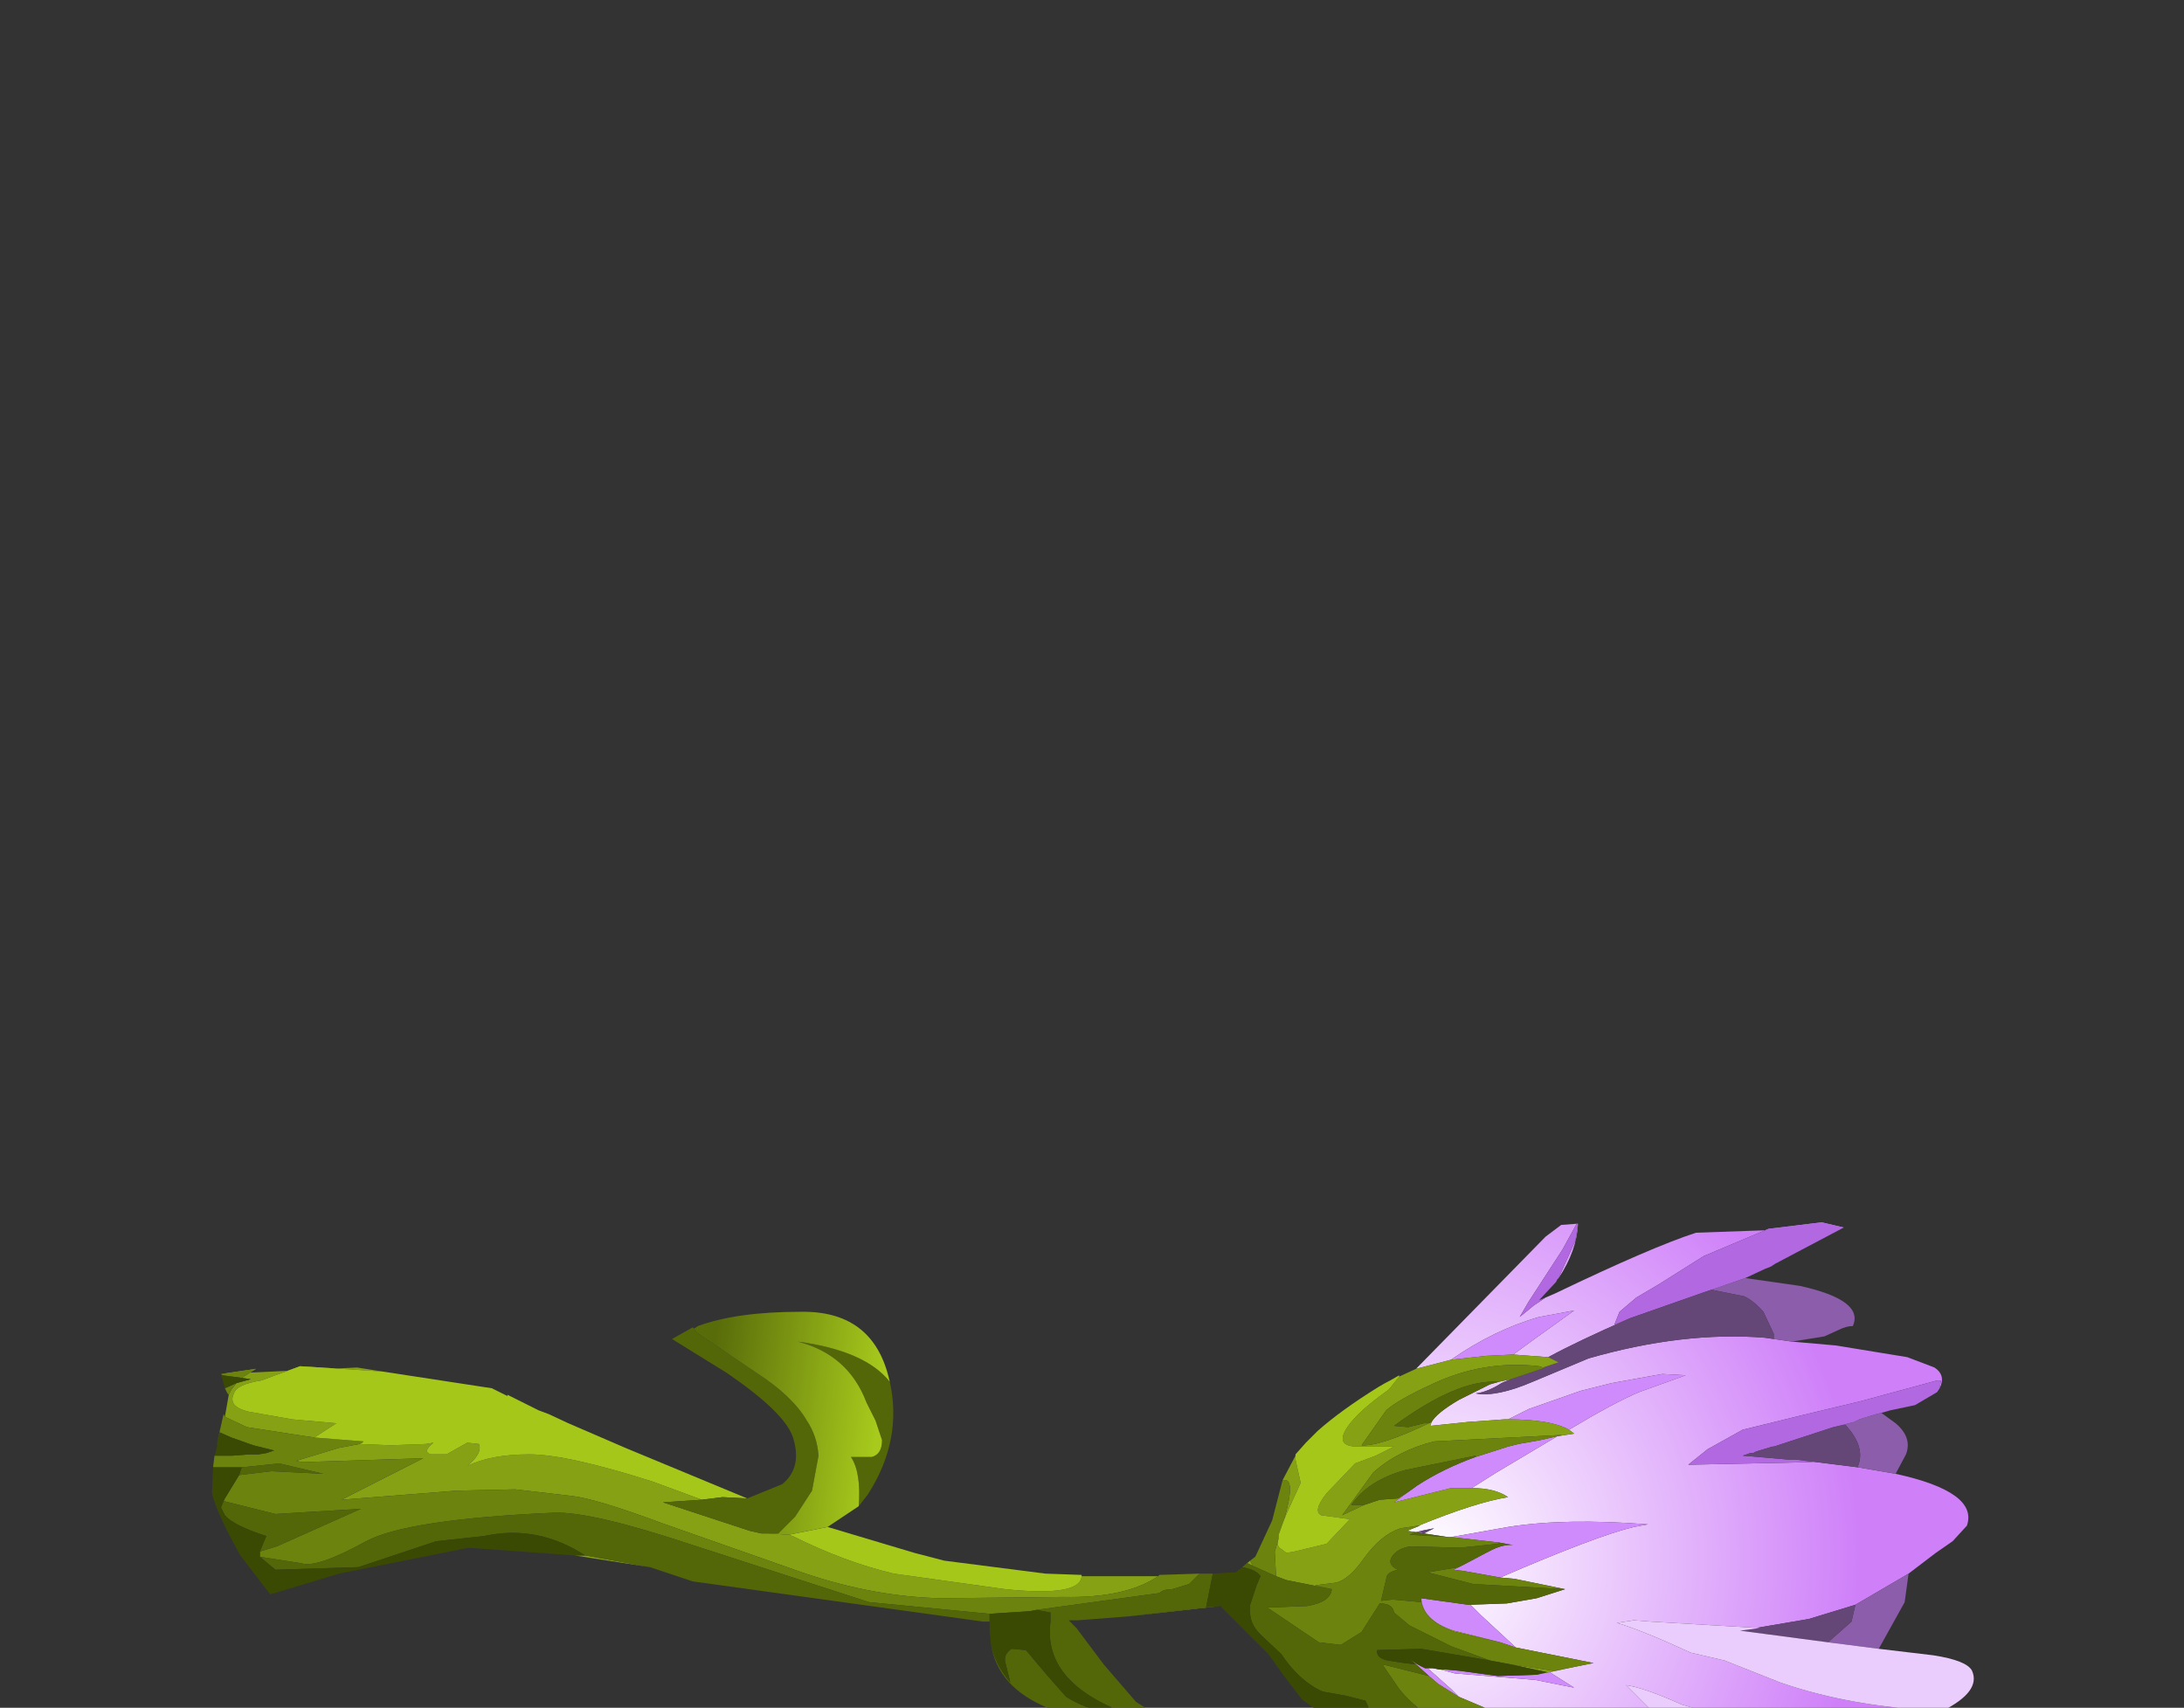 <?xml version="1.0" encoding="UTF-8" standalone="no"?>
<svg xmlns:xlink="http://www.w3.org/1999/xlink" height="52.7px" width="67.4px" xmlns="http://www.w3.org/2000/svg">
  <rect width="100%" height="100%" fill="#333333" stroke="none"/>
  <g transform="matrix(1.0, 0.0, 0.0, 1.0, 0.0, 0.0)">
    <use height="23.9" transform="matrix(0.8, 0.0, 0.0, 0.8, 6.5, 37.6)" width="68.0" xlink:href="#sprite0"/>
  </g>
  <defs>
    <g id="sprite0" transform="matrix(1.0, 0.0, 0.0, 1.0, 0.0, 0.0)">
      <use height="23.9" transform="matrix(1.0, 0.0, 0.0, 1.0, 0.0, 0.0)" width="68.0" xlink:href="#shape0"/>
    </g>
    <g id="shape0" transform="matrix(1.0, 0.0, 0.0, 1.0, 0.0, 0.0)">
      <path d="M61.0 4.75 L62.7 4.9 65.45 5.35 66.5 5.75 Q66.95 6.05 66.7 6.55 L66.75 6.25 66.6 6.25 63.65 7.05 61.35 7.6 59.1 8.15 57.75 8.9 57.0 9.5 61.75 9.4 61.85 9.4 61.15 9.3 63.55 9.6 65.0 9.85 Q68.2 10.55 67.75 11.85 L67.2 12.45 66.55 12.9 65.5 13.7 63.45 14.9 61.65 15.45 59.0 15.9 59.75 15.8 55.55 15.55 54.9 15.5 54.25 15.6 Q55.25 15.9 57.1 16.75 L58.4 17.05 60.55 17.9 Q63.3 18.85 66.8 19.0 L66.25 19.25 62.2 19.9 62.1 19.9 59.15 19.45 56.75 18.75 Q55.3 18.1 54.6 18.0 L55.45 18.85 Q55.95 19.1 57.2 19.9 L58.95 20.9 61.8 22.3 61.5 22.3 56.7 22.05 56.35 22.0 55.15 21.65 53.95 21.25 52.05 20.25 52.8 20.1 51.45 19.7 51.25 19.65 50.95 19.4 50.05 19.0 50.15 19.3 49.45 19.0 48.15 18.45 47.85 18.15 46.95 17.35 47.15 17.35 47.4 17.4 47.45 17.4 48.0 17.55 51.1 17.8 52.6 18.1 51.65 17.5 52.6 17.3 53.35 17.15 50.35 16.55 49.0 15.3 48.6 14.9 50.0 14.85 51.15 14.65 52.25 14.3 50.3 13.9 49.75 13.85 Q53.45 12.25 54.9 11.9 L55.45 11.8 Q52.25 11.55 50.05 11.9 L47.8 12.3 46.8 12.15 47.2 11.95 46.7 12.05 46.5 12.1 46.15 12.05 46.65 11.85 46.6 11.85 Q48.8 10.95 50.05 10.75 49.55 10.4 48.65 10.4 49.05 10.15 49.6 9.8 L51.95 8.4 52.6 8.3 52.4 8.15 Q54.15 7.1 55.1 6.7 L56.9 6.05 56.0 6.0 54.05 6.35 52.85 6.65 50.85 7.35 50.05 7.75 49.9 7.75 48.5 7.85 47.05 8.0 47.1 7.85 Q47.3 7.5 48.15 7.0 L49.35 6.4 49.7 6.3 50.15 6.2 49.8 6.35 Q49.25 6.7 48.8 6.75 49.6 6.9 51.0 6.3 L53.15 5.4 Q56.8 4.35 59.95 4.6 L60.3 4.65 61.0 4.75 M54.7 23.6 Q50.4 22.95 47.25 21.35 L46.65 20.95 46.3 20.6 49.95 20.95 49.65 20.3 50.9 20.3 Q51.9 21.65 53.2 22.6 L54.7 23.6 M47.8 22.4 Q46.75 22.45 45.6 21.3 L44.0 19.6 44.15 19.65 44.2 19.65 44.25 19.65 44.45 19.7 44.7 20.0 45.05 20.2 46.35 21.8 46.6 22.05 47.8 22.4 M46.5 5.8 L51.5 0.7 52.1 0.25 52.75 0.2 Q52.7 1.25 52.0 2.3 L52.65 0.85 52.75 0.2 52.7 0.2 52.15 1.2 50.85 3.2 50.5 3.8 51.05 3.35 51.5 3.05 51.85 2.9 Q55.6 1.1 57.3 0.55 L63.0 0.35 62.15 0.15 60.1 0.4 57.6 1.45 55.85 2.55 55.0 3.05 54.35 3.6 54.15 4.1 54.75 3.85 Q52.7 4.75 51.6 5.35 L50.25 5.25 51.0 4.7 52.6 3.55 51.25 3.8 Q49.5 4.3 47.85 5.45 L46.5 5.8 M63.05 7.95 L62.6 8.05 63.4 7.85 63.05 7.95" fill="url(#gradient0)" fill-rule="evenodd" stroke="none"/>
      <path d="M64.45 7.5 L65.0 7.9 Q65.65 8.45 65.4 9.1 L65.0 9.85 63.55 9.6 63.55 9.55 Q63.85 8.8 63.05 7.95 L63.4 7.85 63.5 7.8 63.6 7.75 63.75 7.7 64.25 7.55 64.45 7.5 M65.5 13.7 L65.35 14.8 64.35 16.6 62.4 16.35 62.45 16.3 63.3 15.55 63.45 14.9 65.5 13.7 M59.2 2.3 L61.3 2.6 Q63.8 3.15 63.35 4.15 63.1 4.15 62.8 4.3 L62.25 4.55 61.0 4.75 60.3 4.65 60.3 4.45 59.9 3.6 Q59.5 3.15 59.15 3.0 L57.9 2.75 59.2 2.3 M46.5 12.1 L46.7 12.05 46.75 12.15 46.5 12.1" fill="#8c5dab" fill-rule="evenodd" stroke="none"/>
      <path d="M66.7 6.55 L66.6 6.7 65.75 7.2 64.8 7.4 64.45 7.5 64.25 7.55 63.75 7.7 63.6 7.75 63.5 7.8 63.4 7.85 62.6 8.05 60.3 8.8 60.25 8.8 59.75 8.95 59.6 9.0 59.5 9.05 59.4 9.05 59.1 9.15 60.85 9.3 61.15 9.3 61.85 9.4 61.75 9.4 57.0 9.5 57.75 8.9 59.1 8.15 61.35 7.6 63.65 7.05 66.6 6.25 66.75 6.25 66.7 6.55 M52.0 2.3 L51.95 2.35 51.9 2.45 51.25 3.15 51.5 3.05 51.05 3.35 50.5 3.8 50.85 3.2 52.15 1.2 52.7 0.2 52.75 0.2 52.65 0.85 52.0 2.3 M63.0 0.35 L60.35 1.75 60.2 1.85 59.95 1.95 59.2 2.3 57.9 2.75 57.6 2.85 54.75 3.85 54.15 4.1 54.35 3.6 55.0 3.05 55.85 2.55 57.6 1.45 60.1 0.4 62.15 0.15 63.0 0.35" fill="#b168e1" fill-rule="evenodd" stroke="none"/>
      <path d="M60.3 4.65 L59.95 4.6 Q56.8 4.35 53.15 5.4 L51.0 6.3 Q49.6 6.9 48.8 6.75 49.25 6.7 49.8 6.35 L50.15 6.2 51.5 5.75 51.4 5.75 52.0 5.55 51.6 5.35 Q52.7 4.75 54.75 3.85 L57.6 2.85 57.9 2.75 59.15 3.0 Q59.5 3.15 59.9 3.6 L60.3 4.45 60.3 4.65 M46.7 12.05 L47.2 11.95 46.8 12.15 46.75 12.15 46.7 12.05 M62.6 8.05 L63.05 7.95 Q63.85 8.8 63.55 9.55 L63.55 9.6 61.15 9.3 60.85 9.3 59.1 9.15 59.4 9.05 59.5 9.05 59.6 9.0 59.75 8.95 60.25 8.8 60.3 8.8 62.6 8.05 M59.0 15.9 L61.65 15.45 63.45 14.9 63.3 15.55 62.45 16.3 62.4 16.35 59.0 15.9" fill="#644677" fill-rule="evenodd" stroke="none"/>
      <path d="M64.35 16.6 L66.45 16.85 Q67.75 17.05 67.95 17.45 68.3 18.25 66.8 19.0 63.3 18.85 60.55 17.9 L58.4 17.05 57.1 16.75 Q55.25 15.9 54.25 15.6 L54.9 15.5 55.55 15.55 59.75 15.8 59.0 15.9 62.4 16.35 64.35 16.6 M62.1 19.9 L61.15 19.9 Q62.65 20.9 62.95 22.1 L61.8 22.3 58.95 20.9 57.2 19.9 Q55.95 19.1 55.45 18.85 L54.6 18.0 Q55.3 18.1 56.75 18.75 L59.15 19.45 62.1 19.9 M56.35 22.0 Q57.45 22.5 57.25 23.3 57.15 23.9 56.5 23.9 L54.7 23.6 53.2 22.6 Q51.9 21.65 50.9 20.3 L51.2 20.3 52.05 20.25 53.95 21.25 55.15 21.65 56.35 22.0 M46.65 20.95 L46.5 20.85 47.25 21.5 47.8 22.4 46.6 22.05 46.35 21.8 45.05 20.2 46.3 20.6 46.65 20.95 M50.15 19.3 L50.05 19.0 50.95 19.4 51.25 19.65 50.15 19.3" fill="#eaccfd" fill-rule="evenodd" stroke="none"/>
      <path d="M50.05 7.75 L50.85 7.35 52.85 6.65 54.05 6.35 56.0 6.0 56.9 6.05 55.1 6.7 Q54.15 7.1 52.4 8.15 51.7 7.75 50.05 7.75 M51.95 8.4 L49.6 9.8 Q49.05 10.15 48.65 10.4 L47.85 10.4 45.65 10.95 46.2 10.55 46.55 10.3 Q47.55 9.65 48.8 9.2 L50.05 8.8 50.45 8.7 51.3 8.55 51.95 8.4 M47.8 12.3 L50.05 11.9 Q52.25 11.55 55.45 11.8 L54.9 11.9 Q53.45 12.25 49.75 13.85 L48.35 13.6 47.95 13.55 48.15 13.45 48.35 13.35 49.2 12.9 49.3 12.85 Q49.85 12.55 50.25 12.6 L49.7 12.5 47.95 12.3 47.8 12.3 M48.6 14.9 L49.0 15.3 50.35 16.55 49.75 16.35 47.95 15.9 Q46.75 15.5 46.7 14.65 L48.5 14.9 48.6 14.9 M51.65 17.5 L52.6 18.1 51.1 17.8 48.0 17.55 47.45 17.4 47.65 17.4 48.2 17.45 49.65 17.65 51.15 17.6 51.65 17.5 M46.95 17.35 L47.85 18.15 48.15 18.45 47.35 17.95 47.0 17.65 46.5 17.2 46.45 17.15 46.65 17.25 46.85 17.35 46.95 17.35 M50.25 5.25 L49.2 5.3 47.85 5.45 Q49.5 4.3 51.25 3.8 L52.6 3.55 51.0 4.7 50.25 5.25 M45.85 19.95 L46.6 20.05 49.65 20.3 49.95 20.95 46.3 20.6 45.05 20.2 44.7 20.0 44.45 19.7 45.05 19.85 45.85 19.95" fill="#cf8bfb" fill-rule="evenodd" stroke="none"/>
      <path d="M44.0 19.6 Q43.2 19.35 42.65 18.95 L44.15 19.65 44.0 19.6 M38.95 14.95 L35.4 15.35 36.65 15.2 38.4 15.0 38.95 14.95 M16.95 13.45 L14.05 13.0 14.45 13.0 16.95 13.45 M0.55 7.65 L0.7 6.8 0.8 6.6 1.0 6.35 1.55 6.2 1.2 6.15 1.75 5.8 0.4 6.0 5.65 5.75 6.6 5.9 3.45 5.7 1.95 6.25 Q1.0 6.4 0.9 6.75 0.65 7.25 1.45 7.45 L3.15 7.75 4.85 7.9 4.0 8.45 1.4 8.05 0.55 7.65 M33.6 13.8 L36.55 13.8 Q35.3 14.65 32.9 14.6 L28.2 14.65 Q25.65 14.6 22.95 13.7 L17.4 11.75 Q14.85 10.8 13.9 10.7 L11.75 10.45 9.5 10.5 5.05 10.85 8.2 9.25 3.55 9.4 3.3 9.35 4.95 8.85 5.75 8.7 6.95 8.75 8.3 8.7 8.6 8.65 Q8.15 9.0 8.5 9.1 L9.1 9.1 9.9 8.65 10.35 8.7 Q10.5 9.05 9.9 9.55 10.8 9.1 12.3 9.1 13.75 9.1 17.05 10.15 L18.95 10.85 17.45 10.95 20.8 12.05 21.25 12.15 21.35 12.15 21.5 12.15 22.3 12.2 22.45 12.25 Q24.45 13.25 26.35 13.7 L30.65 14.3 Q33.55 14.6 33.6 13.8 M39.8 13.45 L40.1 13.2 40.2 13.4 40.0 13.3 39.8 13.45 M41.35 10.1 L41.85 9.15 41.85 9.3 42.05 10.2 41.5 11.4 41.4 11.65 Q41.9 9.95 41.35 10.1 M45.85 6.1 L46.5 5.8 47.85 5.45 49.2 5.3 50.25 5.25 51.6 5.35 52.0 5.55 51.4 5.75 51.25 5.7 Q49.1 5.45 47.1 6.4 45.8 7.0 45.35 7.4 L44.4 8.75 Q45.1 8.8 47.0 7.9 L47.1 7.85 47.05 8.0 48.5 7.85 49.9 7.75 50.05 7.75 Q51.7 7.75 52.4 8.15 L52.6 8.3 51.95 8.4 51.3 8.55 52.15 8.35 47.2 8.6 Q45.8 8.95 44.85 9.8 L43.65 11.45 44.5 11.05 45.1 10.85 45.8 10.8 46.2 10.55 45.65 10.95 47.85 10.4 48.65 10.4 Q49.55 10.4 50.05 10.75 48.8 10.95 46.6 11.85 L45.9 11.95 Q45.15 12.2 44.5 13.1 43.9 13.95 43.4 14.05 L42.6 14.15 43.25 14.3 41.5 13.95 41.1 13.8 41.05 12.85 41.2 12.35 Q41.1 12.65 41.3 12.75 L41.5 12.9 41.8 12.85 43.05 12.55 43.95 11.6 42.85 11.45 Q42.5 11.3 43.05 10.6 L44.15 9.45 44.95 9.15 45.65 8.8 44.25 8.8 Q43.35 8.8 43.85 8.05 44.25 7.45 45.45 6.6 L45.85 6.1 M52.6 17.3 L51.65 17.5 51.15 17.6 51.55 17.5 50.15 17.2 51.8 17.45 52.6 17.3 M52.8 20.1 L52.05 20.25 51.2 20.3 51.6 20.25 52.8 20.1 M46.7 14.8 L46.7 14.65 Q46.75 15.5 47.95 15.9 L49.75 16.35 48.0 15.95 Q46.85 15.55 46.7 14.8 M46.65 17.25 L46.45 17.15 46.5 17.2 46.25 17.0 46.65 17.25" fill="#86a214" fill-rule="evenodd" stroke="none"/>
      <path d="M0.1 9.55 L0.15 9.15 0.85 9.15 1.5 9.1 1.85 9.1 2.15 9.05 2.45 8.95 1.65 8.75 0.8 8.45 0.35 8.25 0.25 8.65 0.5 7.55 0.55 7.65 1.4 8.05 4.0 8.45 5.9 8.6 5.85 8.65 5.75 8.7 4.95 8.85 3.3 9.35 3.55 9.4 8.2 9.25 5.05 10.85 9.5 10.5 11.75 10.45 13.9 10.7 Q14.85 10.8 17.4 11.75 L22.95 13.7 Q25.65 14.6 28.2 14.65 L32.9 14.6 Q35.3 14.65 36.55 13.8 L36.6 13.75 38.15 13.7 37.75 14.1 37.1 14.3 Q36.75 14.3 36.6 14.45 L31.85 15.1 31.6 15.15 30.05 15.25 25.4 14.8 18.6 12.6 Q14.7 11.3 13.25 11.35 7.6 11.6 6.0 12.45 4.1 13.5 3.5 13.3 L1.9 13.05 1.9 12.85 2.55 12.65 5.8 11.2 2.5 11.4 0.5 10.9 0.55 10.8 1.1 9.9 2.35 9.75 4.35 9.85 2.65 9.45 1.2 9.6 0.1 9.6 0.1 9.55 M0.7 6.8 L0.65 6.75 0.55 6.55 1.0 6.35 0.8 6.6 0.7 6.8 M40.1 13.2 L40.3 13.05 40.95 11.65 41.35 10.1 Q41.9 9.95 41.4 11.65 L41.2 12.2 41.2 12.35 41.05 12.85 41.1 13.8 40.2 13.4 40.1 13.2 M50.15 6.2 L49.7 6.3 49.65 6.3 Q48.1 6.2 45.65 8.0 L46.2 8.05 46.8 7.9 47.0 7.9 Q45.1 8.8 44.4 8.75 L45.35 7.4 Q45.8 7.0 47.1 6.4 49.1 5.45 51.25 5.7 L51.4 5.75 51.5 5.75 50.15 6.2 M46.6 11.85 L46.65 11.85 46.15 12.05 46.5 12.1 46.25 12.2 47.95 12.3 49.7 12.5 49.65 12.55 48.2 12.7 46.3 12.65 Q45.85 12.7 45.6 13.0 45.35 13.35 45.8 13.55 45.35 13.65 45.35 13.9 L45.15 14.75 45.6 14.7 46.7 14.8 Q46.85 15.55 48.0 15.95 L49.75 16.35 50.35 16.55 53.35 17.15 52.6 17.3 51.8 17.45 50.15 17.2 49.35 17.05 47.85 16.5 46.25 15.7 45.65 15.2 Q45.6 14.85 45.1 14.85 L44.4 15.95 43.6 16.45 42.75 16.35 40.75 15.0 41.05 15.0 42.3 14.95 Q43.2 14.8 43.25 14.3 L42.6 14.15 43.4 14.05 Q43.9 13.95 44.5 13.1 45.15 12.2 45.9 11.95 L46.6 11.85 M49.75 13.85 L50.3 13.9 52.25 14.3 48.7 14.1 46.95 13.65 48.15 13.45 47.95 13.55 48.35 13.6 49.75 13.85 M48.15 18.45 L49.45 19.0 50.15 19.3 51.25 19.65 51.45 19.7 52.8 20.1 51.6 20.25 48.0 19.65 Q46.7 19.2 45.85 18.15 L45.2 17.2 47.0 17.65 47.35 17.95 48.15 18.45 M44.5 11.05 L43.65 11.45 44.85 9.8 Q45.8 8.95 47.2 8.6 L52.15 8.35 51.3 8.55 50.45 8.7 50.05 8.8 48.8 9.2 48.8 9.15 46.1 9.7 Q44.65 10.1 44.0 11.05 L44.5 11.05 M0.4 6.0 L1.75 5.8 1.2 6.15 0.45 6.05 0.4 6.0" fill="#6c840e" fill-rule="evenodd" stroke="none"/>
      <path d="M6.6 5.9 L10.85 6.55 11.45 6.85 11.45 6.8 12.65 7.4 13.05 7.55 13.8 7.9 16.0 8.85 20.7 10.8 19.75 10.75 18.95 10.85 17.05 10.15 Q13.75 9.1 12.3 9.1 10.8 9.1 9.9 9.55 10.5 9.05 10.35 8.7 L9.9 8.65 9.1 9.1 8.5 9.1 Q8.15 9.0 8.6 8.65 L8.3 8.7 6.95 8.75 5.75 8.7 5.85 8.65 5.9 8.6 4.0 8.45 4.85 7.9 3.15 7.75 1.45 7.45 Q0.65 7.25 0.9 6.75 1.0 6.4 1.95 6.25 L3.45 5.7 6.6 5.9 M23.8 11.9 L27.15 12.9 28.3 13.2 32.2 13.7 33.6 13.75 33.6 13.8 Q33.55 14.6 30.65 14.3 L26.35 13.7 Q24.45 13.25 22.45 12.25 L22.3 12.2 23.8 11.9 M41.85 9.15 L41.85 9.1 42.25 8.65 42.7 8.2 Q43.6 7.4 45.05 6.5 45.3 6.35 45.5 6.25 L45.85 6.05 45.85 6.1 45.45 6.6 Q44.25 7.45 43.85 8.05 43.35 8.8 44.25 8.8 L45.65 8.8 44.95 9.15 44.15 9.45 43.05 10.6 Q42.5 11.3 42.85 11.45 L43.95 11.6 43.05 12.55 41.8 12.85 41.5 12.9 41.3 12.75 Q41.1 12.65 41.2 12.35 L41.2 12.2 41.4 11.65 41.5 11.4 42.05 10.2 41.85 9.3 41.85 9.15" fill="#a5c71a" fill-rule="evenodd" stroke="none"/>
      <path d="M35.4 15.35 L33.45 15.5 33.1 15.5 33.4 15.8 34.45 17.2 35.7 18.65 36.9 19.4 Q34.25 19.65 32.35 18.9 30.35 18.1 30.1 16.4 30.25 17.2 30.85 17.9 L30.65 17.1 Q30.6 16.8 30.9 16.6 L31.45 16.65 32.25 17.6 33.0 18.45 Q34.1 19.15 36.1 19.35 32.05 18.15 32.4 15.55 L32.4 15.35 32.4 15.2 31.85 15.1 36.6 14.45 Q36.75 14.3 37.1 14.3 L37.75 14.1 38.15 13.7 38.65 13.7 38.65 13.75 38.4 15.0 36.65 15.2 35.4 15.35 M30.05 15.55 L29.8 15.55 18.6 14.0 16.95 13.45 14.45 13.0 Q12.6 11.8 10.55 12.25 L8.7 12.45 5.7 13.45 2.5 13.55 1.9 13.05 3.5 13.3 Q4.1 13.5 6.0 12.45 7.6 11.6 13.25 11.35 14.7 11.3 18.6 12.6 L25.4 14.8 30.05 15.25 30.05 15.55 M20.7 10.8 L22.05 10.25 Q22.85 9.6 22.45 8.4 22.1 7.45 19.9 5.95 L17.8 4.65 18.6 4.2 18.65 4.25 18.75 4.4 21.05 5.95 Q22.45 6.85 23.0 7.8 23.4 8.4 23.45 9.15 L23.2 10.5 22.55 11.5 22.0 12.05 21.9 12.15 21.5 12.15 21.35 12.15 21.25 12.15 20.8 12.05 17.45 10.95 18.95 10.85 19.75 10.75 20.7 10.8 M26.2 6.3 Q26.7 8.55 25.35 10.65 L25.0 11.1 Q25.1 9.8 24.7 9.2 L25.5 9.2 Q25.9 9.1 25.9 8.55 L25.65 7.8 25.3 7.1 Q24.6 5.25 22.65 4.75 25.25 5.1 26.2 6.3 M49.7 6.3 L49.35 6.4 48.15 7.0 Q47.3 7.5 47.1 7.85 L47.0 7.9 46.8 7.9 46.2 8.05 45.65 8.0 Q48.1 6.2 49.65 6.3 L49.7 6.3 M46.8 12.15 L47.8 12.3 47.95 12.3 46.25 12.2 46.5 12.1 46.75 12.15 46.8 12.15 M52.25 14.3 L51.15 14.65 50.0 14.85 48.6 14.9 48.5 14.9 46.7 14.65 46.7 14.8 45.6 14.7 45.15 14.75 45.35 13.9 Q45.35 13.65 45.8 13.55 45.35 13.35 45.6 13.0 45.85 12.7 46.3 12.65 L48.2 12.7 49.65 12.55 49.7 12.5 50.25 12.6 Q49.85 12.55 49.3 12.85 L49.2 12.9 48.35 13.35 48.15 13.45 46.95 13.65 48.7 14.1 52.25 14.3 M44.5 11.05 L44.0 11.05 Q44.65 10.1 46.1 9.7 L48.8 9.15 48.8 9.2 Q47.55 9.65 46.55 10.3 L46.2 10.55 45.8 10.8 45.1 10.85 44.5 11.05 M41.1 13.8 L41.5 13.95 43.25 14.3 Q43.2 14.8 42.3 14.95 L41.05 15.0 40.75 15.0 42.75 16.35 43.6 16.45 44.4 15.95 45.1 14.85 Q45.6 14.85 45.65 15.2 L46.25 15.7 47.85 16.5 49.35 17.05 46.7 16.6 45.0 16.65 Q44.95 16.95 45.4 17.05 L46.05 17.15 46.5 17.2 47.0 17.65 45.2 17.2 45.85 18.15 Q46.7 19.2 48.0 19.65 L51.6 20.25 51.2 20.3 50.9 20.3 49.65 20.3 46.6 20.05 45.85 19.95 45.5 19.75 44.8 19.15 44.55 18.6 43.75 18.4 42.9 18.25 Q42.0 17.85 41.3 16.8 L40.5 16.05 Q40.05 15.6 40.1 15.05 L40.1 14.9 40.35 14.15 40.5 13.8 Q40.35 13.55 39.8 13.45 L40.0 13.3 40.2 13.4 41.1 13.8 M1.1 9.9 L1.2 9.6 2.65 9.45 4.35 9.85 2.35 9.75 1.1 9.9 M0.5 10.9 L2.5 11.4 5.8 11.2 2.55 12.65 1.9 12.85 2.15 12.25 Q0.9 11.85 0.55 11.45 L0.4 11.15 0.5 10.9" fill="#546708" fill-rule="evenodd" stroke="none"/>
      <path d="M42.65 18.95 L42.1 18.55 41.45 17.7 40.8 16.8 39.8 15.8 38.95 14.95 38.4 15.0 38.65 13.75 38.65 13.7 39.55 13.65 39.8 13.45 Q40.35 13.55 40.5 13.8 L40.35 14.15 40.1 14.9 40.1 15.05 Q40.05 15.6 40.5 16.05 L41.3 16.8 Q42.0 17.85 42.9 18.25 L43.75 18.4 44.55 18.6 44.8 19.15 45.5 19.75 45.85 19.95 45.05 19.85 44.45 19.7 44.25 19.65 44.2 19.65 44.15 19.65 42.65 18.95 M30.1 16.4 L30.05 15.9 30.05 15.55 30.05 15.25 31.6 15.15 31.85 15.1 32.4 15.2 32.4 15.35 32.4 15.55 Q32.05 18.15 36.1 19.35 34.1 19.15 33.0 18.45 L32.25 17.6 31.45 16.65 30.9 16.6 Q30.6 16.8 30.65 17.1 L30.85 17.9 Q30.25 17.2 30.1 16.4 M14.05 13.0 L9.95 12.7 4.95 13.7 2.3 14.5 1.15 13.0 Q0.25 11.4 0.05 10.6 L0.1 9.55 0.1 9.6 1.2 9.6 1.1 9.9 0.55 10.8 0.5 10.9 0.4 11.15 0.55 11.45 Q0.9 11.85 2.15 12.25 L1.9 12.85 1.9 13.05 2.5 13.55 5.7 13.45 8.7 12.45 10.55 12.25 Q12.6 11.8 14.45 13.0 L14.05 13.0 M0.15 9.15 L0.2 9.0 0.25 8.8 0.25 8.65 0.35 8.25 0.8 8.45 1.65 8.75 2.45 8.95 2.15 9.05 1.85 9.1 1.5 9.1 0.85 9.15 0.15 9.15 M0.55 6.55 L0.4 6.0 0.45 6.05 1.2 6.15 1.55 6.2 1.0 6.35 0.55 6.55 M47.45 17.4 L47.4 17.4 47.15 17.35 46.95 17.35 46.85 17.35 46.65 17.25 46.25 17.0 46.5 17.2 46.05 17.15 45.4 17.05 Q44.95 16.95 45.0 16.65 L46.7 16.6 49.35 17.05 50.15 17.2 51.55 17.5 51.15 17.6 49.65 17.65 48.2 17.45 47.65 17.4 47.45 17.4" fill="#3b4a03" fill-rule="evenodd" stroke="none"/>
      <path d="M18.65 4.25 L18.8 4.15 Q20.3 3.6 22.75 3.6 25.5 3.55 26.15 6.1 L26.2 6.3 Q25.25 5.1 22.65 4.75 24.6 5.25 25.3 7.1 L25.65 7.8 25.9 8.55 Q25.9 9.1 25.5 9.2 L24.7 9.2 Q25.1 9.8 25.0 11.1 L23.8 11.9 22.3 12.2 21.5 12.15 21.9 12.15 22.0 12.05 22.55 11.5 23.2 10.5 23.45 9.15 Q23.4 8.4 23.0 7.8 22.45 6.85 21.05 5.95 L18.75 4.4 18.65 4.25" fill="url(#gradient1)" fill-rule="evenodd" stroke="none"/>
    </g>
    <radialGradient cx="0" cy="0" gradientTransform="matrix(-0.003, 0.022, 0.02, 0.003, 47.2, 13.25)" gradientUnits="userSpaceOnUse" id="gradient0" r="819.2" spreadMethod="pad">
      <stop offset="0.0" stop-color="#ffffff"/>
      <stop offset="0.988" stop-color="#cf80f9"/>
    </radialGradient>
    <linearGradient gradientTransform="matrix(0.004, 5.0E-4, 5.0E-4, -0.004, 22.4, 7.9)" gradientUnits="userSpaceOnUse" id="gradient1" spreadMethod="pad" x1="-819.2" x2="819.2">
      <stop offset="0.0" stop-color="#596c0a"/>
      <stop offset="1.0" stop-color="#a7ca1c"/>
    </linearGradient>
  </defs>
</svg>
